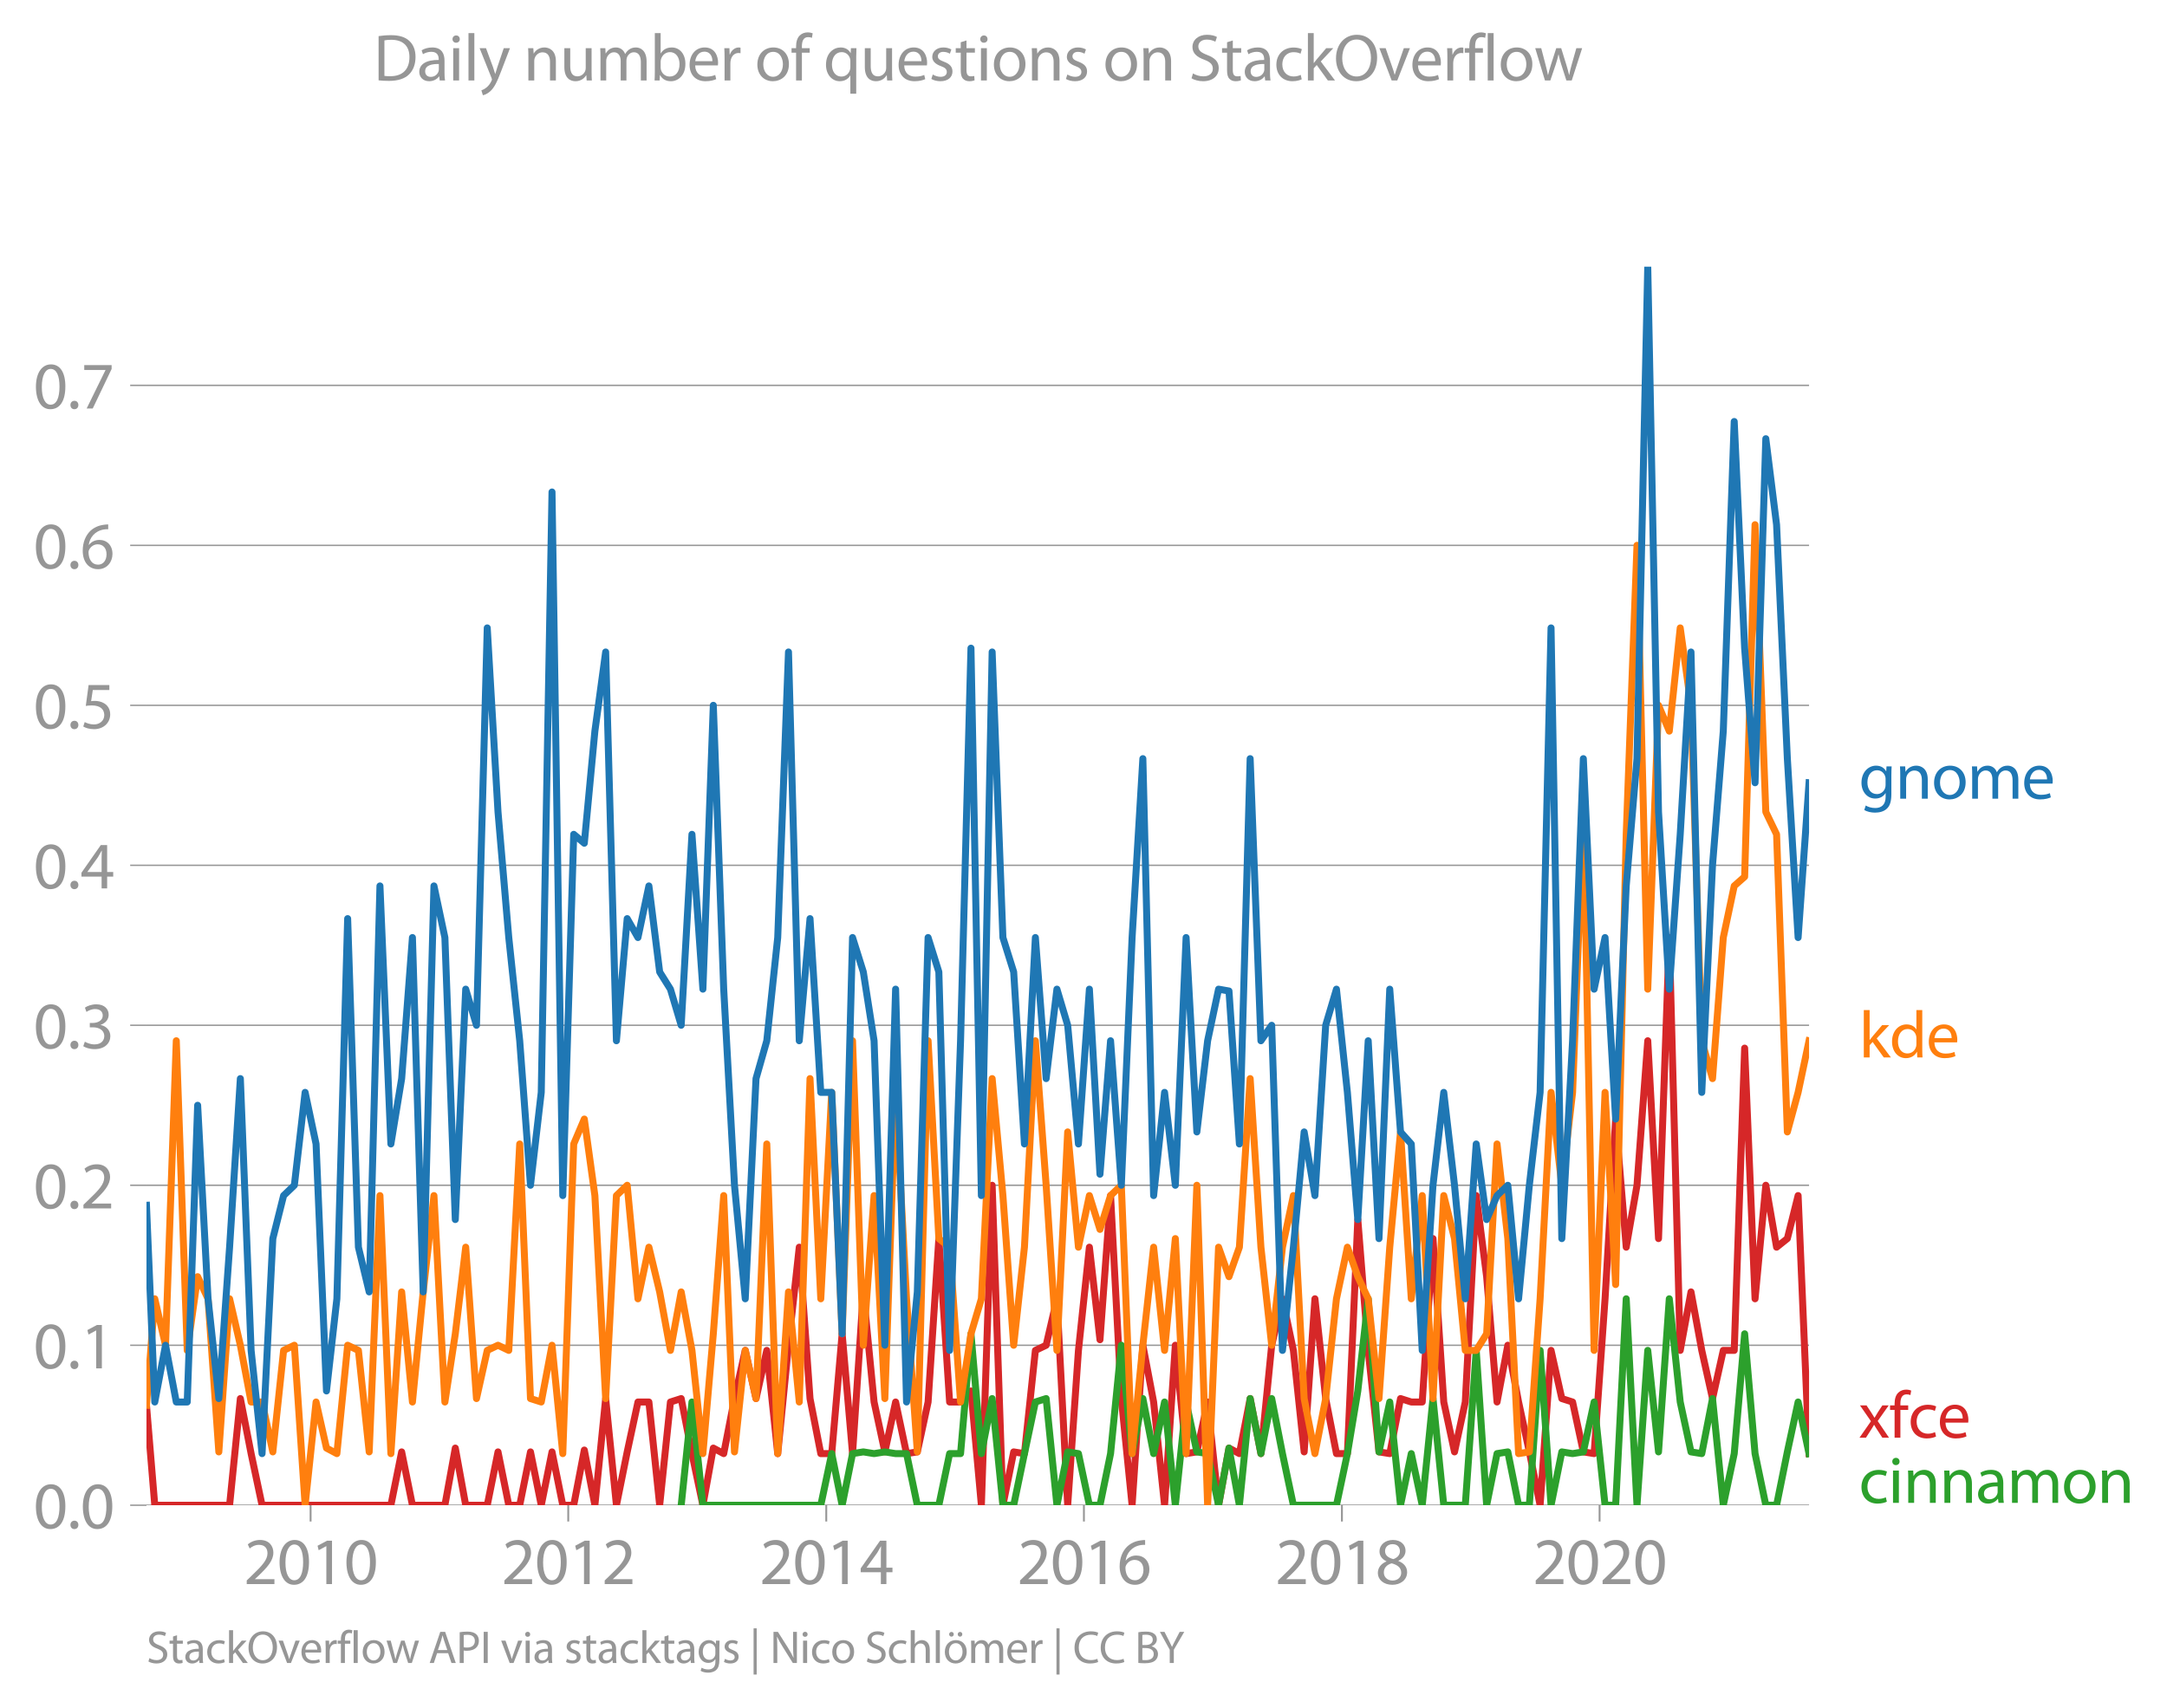 <svg xmlns:xlink="http://www.w3.org/1999/xlink" width="620.621" height="489.243" viewBox="0 0 465.466 366.932" xmlns="http://www.w3.org/2000/svg"><defs><style>*{stroke-linejoin:round;stroke-linecap:butt}</style></defs><g id="figure_1"><path d="M0 366.932h465.466V0H0v366.932z" style="fill:none" id="patch_1"/><g id="axes_1"><path d="M31.462 323.405h357.12V57.293H31.462v266.112z" style="fill:none" id="patch_2"/><g id="matplotlib.axis_1"><g id="xtick_1"><g id="line2d_1"><defs><path id="m3a20a6792e" d="M0 0v3.5" style="stroke:#969696;stroke-width:.4"/></defs><use xlink:href="#m3a20a6792e" x="66.715" y="323.405" style="fill:#969696;stroke:#969696;stroke-width:.4"/></g><g style="fill:#969696" transform="matrix(.14 0 0 -.14 52.352 340.345)" id="text_1"><defs><path id="MyriadPro-Regular-32" d="M2944 0v467H1075v13l333 307c877 845 1434 1466 1434 2234 0 595-378 1209-1274 1209-480 0-890-179-1178-422l180-397c192 160 505 352 883 352 621 0 825-390 825-813-6-627-486-1164-1548-2176L288 346V0h2656z" transform="scale(.016)"/><path id="MyriadPro-Regular-30" d="M1677 4230c-845 0-1447-768-1447-2163C243 691 794-70 1606-70c922 0 1447 780 1447 2195 0 1325-499 2105-1376 2105zm-32-435c582 0 845-672 845-1696 0-1062-276-1734-852-1734-512 0-844 614-844 1696 0 1133 358 1734 851 1734z" transform="scale(.016)"/><path id="MyriadPro-Regular-31" d="M1510 0h544v4160h-480l-908-486 108-429 724 390h12V0z" transform="scale(.016)"/></defs><use xlink:href="#MyriadPro-Regular-32"/><use xlink:href="#MyriadPro-Regular-30" x="51.3"/><use xlink:href="#MyriadPro-Regular-31" x="102.6"/><use xlink:href="#MyriadPro-Regular-30" x="153.9"/></g></g><g id="xtick_2"><use xlink:href="#m3a20a6792e" x="122.059" y="323.405" style="fill:#969696;stroke:#969696;stroke-width:.4" id="line2d_2"/><g style="fill:#969696" transform="matrix(.14 0 0 -.14 107.696 340.345)" id="text_2"><use xlink:href="#MyriadPro-Regular-32"/><use xlink:href="#MyriadPro-Regular-30" x="51.3"/><use xlink:href="#MyriadPro-Regular-31" x="102.6"/><use xlink:href="#MyriadPro-Regular-32" x="153.9"/></g></g><g id="xtick_3"><use xlink:href="#m3a20a6792e" x="177.479" y="323.405" style="fill:#969696;stroke:#969696;stroke-width:.4" id="line2d_3"/><g style="fill:#969696" transform="matrix(.14 0 0 -.14 163.115 340.345)" id="text_3"><defs><path id="MyriadPro-Regular-34" d="M2560 0v1133h582v441h-582v2586h-608L96 1504v-371h1933V0h531zM666 1574v13l1017 1415c115 192 218 371 346 614h19c-13-218-19-435-19-653V1574H666z" transform="scale(.016)"/></defs><use xlink:href="#MyriadPro-Regular-32"/><use xlink:href="#MyriadPro-Regular-30" x="51.3"/><use xlink:href="#MyriadPro-Regular-31" x="102.6"/><use xlink:href="#MyriadPro-Regular-34" x="153.9"/></g></g><g id="xtick_4"><use xlink:href="#m3a20a6792e" x="232.823" y="323.405" style="fill:#969696;stroke:#969696;stroke-width:.4" id="line2d_4"/><g style="fill:#969696" transform="matrix(.14 0 0 -.14 218.46 340.345)" id="text_4"><defs><path id="MyriadPro-Regular-36" d="M2662 4224c-102 0-243-6-409-32-525-64-986-275-1331-614-410-410-704-1056-704-1876C218 621 800-70 1690-70c864 0 1382 704 1382 1465 0 813-518 1344-1254 1344-461 0-807-217-1005-480h-19c96 685 563 1331 1446 1479 160 25 307 32 422 25v461zM1690 365c-589 0-903 505-916 1190 0 103 26 186 64 250 154 301 468 512 807 512 518 0 857-359 857-954s-326-998-806-998h-6z" transform="scale(.016)"/></defs><use xlink:href="#MyriadPro-Regular-32"/><use xlink:href="#MyriadPro-Regular-30" x="51.3"/><use xlink:href="#MyriadPro-Regular-31" x="102.6"/><use xlink:href="#MyriadPro-Regular-36" x="153.9"/></g></g><g id="xtick_5"><use xlink:href="#m3a20a6792e" x="288.242" y="323.405" style="fill:#969696;stroke:#969696;stroke-width:.4" id="line2d_5"/><g style="fill:#969696" transform="matrix(.14 0 0 -.14 273.88 340.345)" id="text_5"><defs><path id="MyriadPro-Regular-38" d="M1062 2170c-512-218-825-589-825-1114C237 448 762-70 1632-70c794 0 1414 486 1414 1209 0 506-320 871-838 1075v20c512 243 685 620 685 972 0 519-403 1024-1210 1024-729 0-1286-448-1286-1107 0-358 198-717 659-934l6-19zm583-1831c-531 0-851 371-832 794 0 397 262 717 749 857 563-160 915-403 915-908 0-423-327-743-832-743zm6 3488c506 0 704-345 704-678 0-378-275-634-633-755-480 128-794 352-794 768 0 358 256 665 723 665z" transform="scale(.016)"/></defs><use xlink:href="#MyriadPro-Regular-32"/><use xlink:href="#MyriadPro-Regular-30" x="51.3"/><use xlink:href="#MyriadPro-Regular-31" x="102.6"/><use xlink:href="#MyriadPro-Regular-38" x="153.9"/></g></g><g id="xtick_6"><use xlink:href="#m3a20a6792e" x="343.586" y="323.405" style="fill:#969696;stroke:#969696;stroke-width:.4" id="line2d_6"/><g style="fill:#969696" transform="matrix(.14 0 0 -.14 329.223 340.345)" id="text_6"><use xlink:href="#MyriadPro-Regular-32"/><use xlink:href="#MyriadPro-Regular-30" x="51.3"/><use xlink:href="#MyriadPro-Regular-32" x="102.6"/><use xlink:href="#MyriadPro-Regular-30" x="153.9"/></g></g></g><g id="matplotlib.axis_2"><g id="ytick_1"><path d="M31.462 323.405h357.12" clip-path="url(#p0ab8ef790f)" style="fill:none;stroke:#969696;stroke-width:.3;stroke-linecap:square" id="line2d_7"/><g id="line2d_8"><defs><path id="m5e4fb5a102" d="M0 0h-3.5" style="stroke:#969696;stroke-width:.3"/></defs><use xlink:href="#m5e4fb5a102" x="31.462" y="323.405" style="fill:#969696;stroke:#969696;stroke-width:.3"/></g><g style="fill:#969696" transform="matrix(.14 0 0 -.14 7.2 328.375)" id="text_7"><defs><path id="MyriadPro-Regular-2e" d="M710-70c237 0 384 172 384 403 0 237-153 403-377 403S333 570 333 333c0-231 153-403 371-403h6z" transform="scale(.016)"/></defs><use xlink:href="#MyriadPro-Regular-30"/><use xlink:href="#MyriadPro-Regular-2e" x="51.3"/><use xlink:href="#MyriadPro-Regular-30" x="72"/></g></g><g id="ytick_2"><path d="M31.462 289.032h357.12" clip-path="url(#p0ab8ef790f)" style="fill:none;stroke:#969696;stroke-width:.3;stroke-linecap:square" id="line2d_9"/><use xlink:href="#m5e4fb5a102" x="31.462" y="289.032" style="fill:#969696;stroke:#969696;stroke-width:.3" id="line2d_10"/><g style="fill:#969696" transform="matrix(.14 0 0 -.14 7.2 294.002)" id="text_8"><use xlink:href="#MyriadPro-Regular-30"/><use xlink:href="#MyriadPro-Regular-2e" x="51.3"/><use xlink:href="#MyriadPro-Regular-31" x="72"/></g></g><g id="ytick_3"><path d="M31.462 254.66h357.12" clip-path="url(#p0ab8ef790f)" style="fill:none;stroke:#969696;stroke-width:.3;stroke-linecap:square" id="line2d_11"/><use xlink:href="#m5e4fb5a102" x="31.462" y="254.66" style="fill:#969696;stroke:#969696;stroke-width:.3" id="line2d_12"/><g style="fill:#969696" transform="matrix(.14 0 0 -.14 7.2 259.63)" id="text_9"><use xlink:href="#MyriadPro-Regular-30"/><use xlink:href="#MyriadPro-Regular-2e" x="51.3"/><use xlink:href="#MyriadPro-Regular-32" x="72"/></g></g><g id="ytick_4"><path d="M31.462 220.287h357.12" clip-path="url(#p0ab8ef790f)" style="fill:none;stroke:#969696;stroke-width:.3;stroke-linecap:square" id="line2d_13"/><use xlink:href="#m5e4fb5a102" x="31.462" y="220.287" style="fill:#969696;stroke:#969696;stroke-width:.3" id="line2d_14"/><g style="fill:#969696" transform="matrix(.14 0 0 -.14 7.2 225.257)" id="text_10"><defs><path id="MyriadPro-Regular-33" d="M269 211C474 77 883-70 1350-70c999 0 1517 582 1517 1248 0 582-416 966-928 1068v13c512 186 768 551 768 979 0 506-371 992-1190 992-448 0-871-160-1088-320l147-409c179 128 499 275 832 275 518 0 730-294 730-627 0-493-519-704-928-704H896v-423h314c544 0 1068-249 1075-832 6-345-218-806-941-806-390 0-762 160-922 262L269 211z" transform="scale(.016)"/></defs><use xlink:href="#MyriadPro-Regular-30"/><use xlink:href="#MyriadPro-Regular-2e" x="51.3"/><use xlink:href="#MyriadPro-Regular-33" x="72"/></g></g><g id="ytick_5"><path d="M31.462 185.914h357.12" clip-path="url(#p0ab8ef790f)" style="fill:none;stroke:#969696;stroke-width:.3;stroke-linecap:square" id="line2d_15"/><use xlink:href="#m5e4fb5a102" x="31.462" y="185.914" style="fill:#969696;stroke:#969696;stroke-width:.3" id="line2d_16"/><g style="fill:#969696" transform="matrix(.14 0 0 -.14 7.2 190.884)" id="text_11"><use xlink:href="#MyriadPro-Regular-30"/><use xlink:href="#MyriadPro-Regular-2e" x="51.3"/><use xlink:href="#MyriadPro-Regular-34" x="72"/></g></g><g id="ytick_6"><path d="M31.462 151.541h357.12" clip-path="url(#p0ab8ef790f)" style="fill:none;stroke:#969696;stroke-width:.3;stroke-linecap:square" id="line2d_17"/><use xlink:href="#m5e4fb5a102" x="31.462" y="151.541" style="fill:#969696;stroke:#969696;stroke-width:.3" id="line2d_18"/><g style="fill:#969696" transform="matrix(.14 0 0 -.14 7.2 156.511)" id="text_12"><defs><path id="MyriadPro-Regular-35" d="M2771 4160H781L512 2163c154 19 339 45 576 45 832 0 1190-384 1197-922 0-556-455-902-986-902-377 0-717 128-889 230L269 186C467 58 851-70 1306-70c902 0 1548 608 1548 1420 0 525-268 884-595 1069-256 154-576 224-896 224-153 0-243-13-339-25l160 1068h1587v474z" transform="scale(.016)"/></defs><use xlink:href="#MyriadPro-Regular-30"/><use xlink:href="#MyriadPro-Regular-2e" x="51.3"/><use xlink:href="#MyriadPro-Regular-35" x="72"/></g></g><g id="ytick_7"><path d="M31.462 117.168h357.12" clip-path="url(#p0ab8ef790f)" style="fill:none;stroke:#969696;stroke-width:.3;stroke-linecap:square" id="line2d_19"/><use xlink:href="#m5e4fb5a102" x="31.462" y="117.168" style="fill:#969696;stroke:#969696;stroke-width:.3" id="line2d_20"/><g style="fill:#969696" transform="matrix(.14 0 0 -.14 7.2 122.138)" id="text_13"><use xlink:href="#MyriadPro-Regular-30"/><use xlink:href="#MyriadPro-Regular-2e" x="51.3"/><use xlink:href="#MyriadPro-Regular-36" x="72"/></g></g><g id="ytick_8"><path d="M31.462 82.796h357.12" clip-path="url(#p0ab8ef790f)" style="fill:none;stroke:#969696;stroke-width:.3;stroke-linecap:square" id="line2d_21"/><use xlink:href="#m5e4fb5a102" x="31.462" y="82.796" style="fill:#969696;stroke:#969696;stroke-width:.3" id="line2d_22"/><g style="fill:#969696" transform="matrix(.14 0 0 -.14 7.2 87.766)" id="text_14"><defs><path id="MyriadPro-Regular-37" d="M365 4160v-467h2035v-13L595 0h583l1811 3789v371H365z" transform="scale(.016)"/></defs><use xlink:href="#MyriadPro-Regular-30"/><use xlink:href="#MyriadPro-Regular-2e" x="51.3"/><use xlink:href="#MyriadPro-Regular-37" x="72"/></g></g></g><path d="m31.462 301.922 1.783 21.483h16.07l2.313-22.915 2.312 11.827 2.35 11.088h27.672l2.313-11.457 2.314 11.457h6.973l2.236-12.276 2.235 12.276h4.627l2.312-11.457 2.312 11.457h2.35l2.313-11.457 2.314 11.457 2.31-11.457 2.313 11.457h2.35l2.274-11.853 2.273 11.853 2.314-22.915 2.312 22.915 2.313-11.457 2.312-10.719h2.35l2.313 22.176 2.313-22.176 2.311-.74 2.312 11.828 2.35 11.088 2.237-12.276 2.235 1.188 2.314-11.827 2.312-10.349 2.313 10.349 2.312-10.349 2.35 22.176 2.313-23.285 2.313-21.067 2.311 32.525 2.312 11.827h2.35l2.237-25.74 2.235 25.74 2.314-34.742 2.312 23.654 2.313 10.719 2.312-10.719 2.35 11.088 2.312-.37 2.314-10.718 2.311-35.112 2.312 35.112h2.35l2.237-2.376 2.235 24.552 2.314-68.745 2.312 68.745 2.313-11.457 2.312.37 2.35-22.177 2.312-1.109 2.314-9.979 2.311 44.352 2.312-33.264 2.35-22.176 2.275 19.882 2.273-30.97 2.314 43.613 2.312 22.915 2.312-34.373 2.313 12.197 2.35 22.176 2.312-34.373 2.314 23.285 2.31-.37 2.313-10.718 2.35 22.176 2.237-12.276 2.235 1.188 2.314-11.827 2.312 11.827 2.312-23.285 2.313-9.979 2.35 11.088 2.312 21.807 2.314-32.895 2.31 21.437 2.313 11.827h2.35l2.237-50.292 2.235 28.116 2.314 21.807 2.312.37 2.312-11.828 2.313.74h2.35l2.312-35.113 2.314 35.112 2.31 10.719 2.313-10.719 2.35-44.352 2.237 17.424 2.235 26.928 2.314-12.197 2.312 12.197 2.312 10.719 2.313 11.457 2.35-33.264 2.312 10.349 2.314.74 2.31 10.718 2.313.37 2.35-33.265 2.275-38.617 2.273 27.53 2.313-13.306 2.313-31.047 2.312 42.504 2.312-64.68 2.35 88.704 2.313-12.566 2.314 12.566 2.31 10.349 2.313-10.349h2.35l2.237-64.944 2.235 53.856 2.313-24.393 2.313 13.305 2.312-1.848 2.312-9.24 2.35 55.44h0" clip-path="url(#p0ab8ef790f)" style="fill:none;stroke:#d62728;stroke-width:1.5;stroke-linecap:square" id="line2d_23"/><path d="m146.32 323.405 2.311-22.176 2.35 22.176h25.322l2.35-11.088 2.237 11.088 2.235-11.088 2.314-.37 2.312.37 2.313-.37 2.312.37h2.35l2.312 11.088h4.625l2.312-11.088h2.35l2.237-25.74 2.235 25.74 2.314-11.827 2.312 22.915h2.313l2.312-11.088 2.35-11.088 2.312-.74 2.314 22.916 2.311-11.457 2.312.37 2.35 11.087h2.275l2.273-11.088 2.314-23.285 2.312 23.285 2.312-11.827 2.313 11.827 2.35-11.088 2.312 22.176 2.314-22.176 2.31 10.719 2.313.37 2.35 11.087 2.237-12.276 2.235 12.276 2.314-22.915 2.312 11.827 2.312-11.827 2.313 11.827 2.35 11.088h9.249l2.35-11.088 2.237-13.464 2.235-19.8 2.314 32.895 2.312-10.719 2.312 22.176 2.313-11.088 2.35 11.088 2.312-22.915 2.314 22.915h4.623l2.35-33.264 2.237 33.264 2.235-11.088 2.314-.37 2.312 11.458h2.312l2.313-33.264 2.35 33.264 2.312-11.457 2.314.37 2.31-.37 2.313-10.719 2.35 22.176h2.275l2.273-44.352 2.313 44.352 2.313-33.264 2.312 21.807 2.312-32.895 2.35 22.176 2.313 10.719 2.314.37 2.31-11.828 2.313 22.915 2.35-11.088 2.237-25.74 2.235 25.74 2.313 11.088h2.313l2.312-11.457 2.312-10.719 2.35 11.088" clip-path="url(#p0ab8ef790f)" style="fill:none;stroke:#2ca02c;stroke-width:1.5;stroke-linecap:square" id="line2d_24"/><path d="m31.462 301.922 1.783-22.869 2.31 9.98 2.313-65.42 2.35 66.528 2.237-15.84 2.234 4.752 2.314 32.895 2.313-32.895 2.312 9.98 2.312 12.196h2.35l2.313 10.719 2.314-21.807 2.31-1.109 2.313 34.373 2.35-22.176 2.237 9.9 2.234 1.188 2.314-23.285 2.313 1.11 2.312 21.806 2.312-55.07 2.35 55.44 2.313-34.743 2.314 23.654 2.31-23.654 2.313-20.698 2.35 44.352 2.236-14.652 2.235-18.612 2.314 32.525 2.313-10.349 2.312-1.109 2.312 1.11 2.35-44.353 2.313 54.7 2.314.74 2.31-12.197 2.313 23.285 2.35-66.528 2.274-5.353 2.273 16.441 2.314 43.613 2.312-43.613 2.313-2.217 2.312 24.393 2.35-11.088 2.313 9.61 2.313 12.566 2.311-12.566 2.312 12.566 2.35 22.176 2.237-25.74 2.235-29.7 2.314 55.07 2.312-21.806 2.313 10.349 2.312-54.7 2.35 66.527 2.313-34.742 2.313 23.654 2.311-69.485 2.312 47.31 2.35-44.353 2.237 51.876 2.235-62.964 2.314 65.42 2.312-32.156 2.313 43.613 2.312-65.789 2.35 44.352 2.312 32.895 2.314-88.335 2.311 42.504 2.312 1.848 2.35 33.264 2.237-14.652 2.235-7.524 2.314-47.309 2.312 25.133 2.313 32.155 2.312-21.067 2.35-44.352 2.312 31.047 2.314 35.481 2.311-46.94 2.312 24.764 2.35-11.088 2.275 7.265 2.273-7.265 2.314-2.217 2.312 57.657 2.312-23.285 2.313-21.067 2.35 22.176 2.312-24.024 2.314 46.2 2.31-57.657 2.313 68.745 2.35-55.44 2.237 6.336 2.235-6.336 2.314-36.22 2.312 36.22 2.312 21.067 2.313-21.067 2.35-11.088 2.312 43.613 2.314 11.827 2.31-11.827 2.313-21.437 2.35-11.088 2.237 6.336 2.235 4.752 2.314 21.437 2.312-32.525 2.312-24.763 2.313 35.851 2.35-22.176 2.312 43.613 2.314-43.613 2.31 9.24 2.313 24.024h2.35l2.237-3.564 2.235-40.788 2.314 20.328 2.312 46.2 2.312-.37 2.313-32.894 2.35-44.352 2.312 19.959 2.314-19.959 2.31-60.245 2.313 115.685 2.35-55.44 2.275 41.293 2.273-96.733 2.313-62.093 2.313 95.357 2.312-60.984 2.312 5.544 2.35-22.176 2.313 16.632 2.314 72.072 2.31 8.131 2.313-30.307 2.35-11.088 2.237-1.98 2.235-75.636 2.313 61.723 2.313 4.805 2.312 63.94 2.312-8.5 2.35-11.088h0" clip-path="url(#p0ab8ef790f)" style="fill:none;stroke:#ff7f0e;stroke-width:1.5;stroke-linecap:square" id="line2d_25"/><g style="fill:#1f77b4" transform="matrix(.14 0 0 -.14 399.295 171.602)" id="text_15"><defs><path id="MyriadPro-Regular-67" d="M3110 2246c0 378 13 628 26 852h-493l-25-468h-13c-135 256-429 538-967 538-710 0-1395-595-1395-1645C243 666 794 13 1562 13c480 0 812 230 985 518h13V186c0-781-422-1082-998-1082-384 0-704 115-909 243l-141-429c250-166 659-256 1030-256 391 0 826 90 1127 372 301 268 441 704 441 1414v1798zm-556-928c0-96-13-204-45-300-122-359-435-576-781-576-608 0-915 505-915 1113 0 717 384 1171 921 1171 410 0 685-268 788-595 25-77 32-160 32-256v-557z" transform="scale(.016)"/><path id="MyriadPro-Regular-6e" d="M467 0h563v1862c0 96 13 192 39 263 96 313 384 576 755 576 531 0 717-416 717-915V0h563v1850c0 1062-666 1318-1094 1318-512 0-871-288-1024-582h-13l-32 512H442c19-256 25-519 25-839V0z" transform="scale(.016)"/><path id="MyriadPro-Regular-6f" d="M1779 3168c-857 0-1536-608-1536-1645C243 544 890-70 1728-70c749 0 1542 499 1542 1644 0 948-601 1594-1491 1594zm-13-422c666 0 928-666 928-1191 0-697-403-1203-940-1203-551 0-941 512-941 1190 0 589 288 1204 953 1204z" transform="scale(.016)"/><path id="MyriadPro-Regular-6d" d="M467 0h551v1869c0 96 12 192 44 275 90 282 346 563 698 563 429 0 646-358 646-851V0h551v1914c0 102 19 204 45 281 96 275 345 512 665 512 455 0 672-358 672-953V0h551v1824c0 1075-608 1344-1018 1344-294 0-499-77-685-218-128-96-249-230-345-403h-13c-135 365-455 621-877 621-512 0-800-275-973-570h-19l-26 500H442c19-256 25-519 25-839V0z" transform="scale(.016)"/><path id="MyriadPro-Regular-65" d="M2957 1446c6 58 19 148 19 263 0 569-269 1459-1280 1459-902 0-1453-736-1453-1670C243 563 813-70 1766-70c493 0 832 108 1031 198l-96 403c-211-89-455-160-858-160-563 0-1049 314-1062 1075h2176zM787 1850c45 390 295 915 864 915 634 0 787-557 781-915H787z" transform="scale(.016)"/></defs><use xlink:href="#MyriadPro-Regular-67"/><use xlink:href="#MyriadPro-Regular-6e" x="55.9"/><use xlink:href="#MyriadPro-Regular-6f" x="111.4"/><use xlink:href="#MyriadPro-Regular-6d" x="166.3"/><use xlink:href="#MyriadPro-Regular-65" x="249.7"/></g><g style="fill:#ff7f0e" transform="matrix(.14 0 0 -.14 399.295 227.197)" id="text_16"><defs><path id="MyriadPro-Regular-6b" d="M1024 4544H467V0h557v1165l288 320L2381 0h685L1702 1824l1197 1274h-678l-909-1069c-90-109-198-243-275-352h-13v2867z" transform="scale(.016)"/><path id="MyriadPro-Regular-64" d="M2579 4544V2694h-13c-140 250-460 474-934 474-755 0-1395-634-1389-1664C243 563 819-70 1568-70c506 0 883 262 1056 608h13l25-538h506c-19 211-26 525-26 800v3744h-563zm0-3245c0-89-6-166-25-243-103-422-448-672-826-672-608 0-915 518-915 1146 0 684 345 1196 928 1196 422 0 729-294 813-652 19-71 25-167 25-237v-538z" transform="scale(.016)"/></defs><use xlink:href="#MyriadPro-Regular-6b"/><use xlink:href="#MyriadPro-Regular-64" x="46.9"/><use xlink:href="#MyriadPro-Regular-65" x="103.3"/></g><g style="fill:#2ca02c" transform="matrix(.14 0 0 -.14 399.295 322.901)" id="text_17"><defs><path id="MyriadPro-Regular-63" d="M2579 538c-160-71-371-154-691-154-614 0-1075 442-1075 1158 0 647 384 1172 1094 1172 307 0 519-71 653-148l128 436c-154 76-448 160-781 160-1011 0-1664-692-1664-1645C243 570 851-70 1786-70c416 0 742 108 889 185l-96 423z" transform="scale(.016)"/><path id="MyriadPro-Regular-69" d="M1030 0v3098H467V0h563zM749 4320c-205 0-352-154-352-352 0-192 141-346 339-346 224 0 365 154 358 346 0 198-134 352-345 352z" transform="scale(.016)"/><path id="MyriadPro-Regular-61" d="M2643 1901c0 621-230 1267-1177 1267-391 0-762-109-1018-275l128-371c218 140 518 230 806 230 634 0 704-461 704-717v-64C890 1978 224 1568 224 819c0-448 320-889 947-889 442 0 775 217 947 460h20l44-390h512c-38 211-51 474-51 742v1159zm-544-858c0-57-13-121-32-179-89-262-345-518-749-518-288 0-531 172-531 537 0 602 698 711 1312 698v-538z" transform="scale(.016)"/></defs><use xlink:href="#MyriadPro-Regular-63"/><use xlink:href="#MyriadPro-Regular-69" x="44.8"/><use xlink:href="#MyriadPro-Regular-6e" x="68.2"/><use xlink:href="#MyriadPro-Regular-6e" x="123.7"/><use xlink:href="#MyriadPro-Regular-61" x="179.2"/><use xlink:href="#MyriadPro-Regular-6d" x="227.4"/><use xlink:href="#MyriadPro-Regular-6f" x="310.8"/><use xlink:href="#MyriadPro-Regular-6e" x="365.7"/></g><g style="fill:#d62728" transform="matrix(.14 0 0 -.14 399.295 308.901)" id="text_18"><defs><path id="MyriadPro-Regular-78" d="m102 3098 1050-1517L51 0h621l448 698c115 185 224 345 326 537h13c109-185 211-358 333-537L2246 0h640L1798 1600l1056 1498h-608l-435-660c-102-166-205-326-307-512h-19c-103 173-199 333-314 506l-441 666H102z" transform="scale(.016)"/><path id="MyriadPro-Regular-66" d="M1082 0v2669h748v429h-748v166c0 474 121 896 601 896 160 0 275-32 359-70l76 435c-108 45-281 89-480 89-262 0-544-83-755-288-262-249-358-646-358-1081v-147H90v-429h435V0h557z" transform="scale(.016)"/></defs><use xlink:href="#MyriadPro-Regular-78"/><use xlink:href="#MyriadPro-Regular-66" x="46.3"/><use xlink:href="#MyriadPro-Regular-63" x="75.5"/><use xlink:href="#MyriadPro-Regular-65" x="120.3"/></g><g style="fill:#969696" transform="matrix(.097 0 0 -.097 31.462 357.303)" id="text_19"><defs><path id="MyriadPro-Regular-53" d="M269 211C499 58 954-70 1370-70c1017 0 1510 582 1510 1248 0 633-371 985-1101 1267-595 230-857 429-857 832 0 294 224 646 812 646 391 0 679-128 820-205l153 455c-192 109-512 211-953 211-839 0-1396-499-1396-1171 0-608 436-973 1140-1223 582-224 812-454 812-857 0-435-332-736-902-736-384 0-749 128-998 281L269 211z" transform="scale(.016)"/><path id="MyriadPro-Regular-74" d="M595 3667v-569H115v-429h480V979c0-365 58-640 218-806C947 19 1158-70 1421-70c217 0 390 38 499 83l-26 422c-83-25-172-38-326-38-314 0-422 217-422 601v1671h806v429h-806v742l-551-173z" transform="scale(.016)"/><path id="MyriadPro-Regular-4f" d="M2234 4384c-1152 0-2004-896-2004-2266C230 813 1030-70 2170-70c1100 0 2003 787 2003 2272 0 1280-762 2182-1939 2182zm-26-454c928 0 1376-896 1376-1754 0-979-499-1792-1382-1792-877 0-1376 826-1376 1747 0 947 460 1799 1382 1799z" transform="scale(.016)"/><path id="MyriadPro-Regular-76" d="M83 3098 1261 0h537l1216 3098h-588l-602-1741c-102-282-192-538-262-794h-20c-64 256-147 512-249 794L685 3098H83z" transform="scale(.016)"/><path id="MyriadPro-Regular-72" d="M467 0h557v1651c0 96 13 186 26 263 76 422 358 723 755 723 77 0 134-7 192-19v531c-51 13-96 19-160 19-378 0-717-262-858-678h-25l-20 608H442c19-288 25-602 25-967V0z" transform="scale(.016)"/><path id="MyriadPro-Regular-6c" d="M467 0h563v4544H467V0z" transform="scale(.016)"/><path id="MyriadPro-Regular-77" d="M115 3098 1050 0h512l499 1472c109 333 205 653 281 1024h13c77-365 167-672 275-1018L3104 0h512l998 3098h-556l-442-1556c-102-364-186-691-237-1004h-19c-70 313-160 640-275 1011l-480 1549h-474l-505-1575c-103-339-205-672-276-985h-19c-57 320-141 640-230 985L691 3098H115z" transform="scale(.016)"/><path id="MyriadPro-Regular-41" d="M2714 1357 3174 0h596L2298 4314h-672L160 0h576l448 1357h1530zm-1415 435 423 1248c83 262 153 525 217 781h13c64-250 128-506 224-787l422-1242H1299z" transform="scale(.016)"/><path id="MyriadPro-Regular-50" d="M486 0h557v1728c128-32 282-38 448-38 544 0 1024 160 1319 473 217 224 332 531 332 922 0 384-140 697-377 902-256 231-659 359-1210 359-448 0-800-39-1069-84V0zm557 3859c96 26 282 45 525 45 614 0 1018-275 1018-845 0-595-410-921-1082-921-186 0-339 12-461 44v1677z" transform="scale(.016)"/><path id="MyriadPro-Regular-49" d="M486 4314V0h557v4314H486z" transform="scale(.016)"/><path id="MyriadPro-Regular-73" d="M250 147C467 19 781-70 1120-70c736 0 1158 390 1158 934 0 461-275 730-812 934-404 154-589 269-589 525 0 231 185 423 518 423 288 0 512-103 634-180l141 410c-173 102-448 192-762 192-666 0-1069-410-1069-909 0-371 263-678 819-877 416-153 576-300 576-569 0-256-192-461-601-461-282 0-576 115-743 224L250 147z" transform="scale(.016)"/><path id="MyriadPro-Regular-7c" d="M550 4800v-6400h429v6400H550z" transform="scale(.016)"/><path id="MyriadPro-Regular-4e" d="M1011 0v1843c0 717-13 1235-45 1779l20 7c217-467 505-960 806-1440L3162 0h563v4314h-525V2509c0-672 13-1197 64-1773l-13-6c-205 441-454 896-774 1401L1094 4314H486V0h525z" transform="scale(.016)"/><path id="MyriadPro-Regular-68" d="M467 0h563v1869c0 109 7 192 39 269 102 307 390 563 755 563 531 0 717-423 717-922V0h563v1843c0 1069-666 1325-1082 1325-211 0-409-64-576-160-172-96-313-237-403-397h-13v1933H467V0z" transform="scale(.016)"/><path id="MyriadPro-Regular-f6" d="M1165 3648c185 0 313 154 313 326 0 186-134 327-313 327s-327-147-327-327c0-172 135-326 320-326h7zm1184 0c185 0 313 154 313 326 0 186-134 327-313 327s-320-147-320-327c0-172 128-326 313-326h7zm-570-480c-857 0-1536-608-1536-1645C243 544 890-70 1728-70c749 0 1542 499 1542 1644 0 948-601 1594-1491 1594zm-13-422c666 0 928-666 928-1191 0-697-403-1203-940-1203-551 0-941 512-941 1190 0 589 288 1204 953 1204z" transform="scale(.016)"/><path id="MyriadPro-Regular-43" d="M3386 582c-224-108-570-179-909-179-1050 0-1658 679-1658 1735 0 1132 672 1779 1683 1779 359 0 660-77 871-179l134 454c-147 77-486 192-1024 192-1337 0-2253-915-2253-2266C230 704 1146-70 2362-70c524 0 934 108 1139 211l-115 441z" transform="scale(.016)"/><path id="MyriadPro-Regular-42" d="M486 13c186-26 480-51 864-51 704 0 1191 128 1492 403 217 211 364 493 364 864 0 640-480 979-889 1081v13c454 167 729 531 729 947 0 340-134 596-358 762-269 218-627 314-1184 314-390 0-774-39-1018-90V13zm557 3865c90 20 237 39 493 39 563 0 947-199 947-704 0-416-345-723-934-723h-506v1388zm0-1811h461c608 0 1114-243 1114-832 0-627-532-838-1108-838-198 0-358 6-467 25v1645z" transform="scale(.016)"/><path id="MyriadPro-Regular-59" d="M2010 0v1837l1446 2477h-634l-620-1191c-167-326-314-608-436-889h-12c-135 300-263 563-429 889L717 4314H83l1363-2484V0h564z" transform="scale(.016)"/></defs><use xlink:href="#MyriadPro-Regular-53"/><use xlink:href="#MyriadPro-Regular-74" x="49.3"/><use xlink:href="#MyriadPro-Regular-61" x="82.4"/><use xlink:href="#MyriadPro-Regular-63" x="130.6"/><use xlink:href="#MyriadPro-Regular-6b" x="175.4"/><use xlink:href="#MyriadPro-Regular-4f" x="222.3"/><use xlink:href="#MyriadPro-Regular-76" x="291.2"/><use xlink:href="#MyriadPro-Regular-65" x="339.3"/><use xlink:href="#MyriadPro-Regular-72" x="389.4"/><use xlink:href="#MyriadPro-Regular-66" x="422.1"/><use xlink:href="#MyriadPro-Regular-6c" x="451.3"/><use xlink:href="#MyriadPro-Regular-6f" x="474.9"/><use xlink:href="#MyriadPro-Regular-77" x="529.8"/><use xlink:href="#MyriadPro-Regular-20" x="603.4"/><use xlink:href="#MyriadPro-Regular-41" x="624.6"/><use xlink:href="#MyriadPro-Regular-50" x="685.8"/><use xlink:href="#MyriadPro-Regular-49" x="739"/><use xlink:href="#MyriadPro-Regular-20" x="762.9"/><use xlink:href="#MyriadPro-Regular-76" x="784.1"/><use xlink:href="#MyriadPro-Regular-69" x="832.2"/><use xlink:href="#MyriadPro-Regular-61" x="855.6"/><use xlink:href="#MyriadPro-Regular-20" x="903.8"/><use xlink:href="#MyriadPro-Regular-73" x="925"/><use xlink:href="#MyriadPro-Regular-74" x="964.6"/><use xlink:href="#MyriadPro-Regular-61" x="997.7"/><use xlink:href="#MyriadPro-Regular-63" x="1045.9"/><use xlink:href="#MyriadPro-Regular-6b" x="1090.7"/><use xlink:href="#MyriadPro-Regular-74" x="1137.6"/><use xlink:href="#MyriadPro-Regular-61" x="1170.7"/><use xlink:href="#MyriadPro-Regular-67" x="1218.9"/><use xlink:href="#MyriadPro-Regular-73" x="1274.8"/><use xlink:href="#MyriadPro-Regular-20" x="1314.4"/><use xlink:href="#MyriadPro-Regular-7c" x="1335.6"/><use xlink:href="#MyriadPro-Regular-20" x="1359.5"/><use xlink:href="#MyriadPro-Regular-4e" x="1380.7"/><use xlink:href="#MyriadPro-Regular-69" x="1446.5"/><use xlink:href="#MyriadPro-Regular-63" x="1469.9"/><use xlink:href="#MyriadPro-Regular-6f" x="1514.7"/><use xlink:href="#MyriadPro-Regular-20" x="1569.6"/><use xlink:href="#MyriadPro-Regular-53" x="1590.8"/><use xlink:href="#MyriadPro-Regular-63" x="1640.1"/><use xlink:href="#MyriadPro-Regular-68" x="1684.9"/><use xlink:href="#MyriadPro-Regular-6c" x="1740.4"/><use xlink:href="#MyriadPro-Regular-f6" x="1764"/><use xlink:href="#MyriadPro-Regular-6d" x="1818.9"/><use xlink:href="#MyriadPro-Regular-65" x="1902.3"/><use xlink:href="#MyriadPro-Regular-72" x="1952.4"/><use xlink:href="#MyriadPro-Regular-20" x="1985.1"/><use xlink:href="#MyriadPro-Regular-7c" x="2006.3"/><use xlink:href="#MyriadPro-Regular-20" x="2030.2"/><use xlink:href="#MyriadPro-Regular-43" x="2051.4"/><use xlink:href="#MyriadPro-Regular-43" x="2109.4"/><use xlink:href="#MyriadPro-Regular-20" x="2167.4"/><use xlink:href="#MyriadPro-Regular-42" x="2188.6"/><use xlink:href="#MyriadPro-Regular-59" x="2242.8"/></g><g style="fill:#969696" transform="matrix(.14 0 0 -.14 80.235 17.293)" id="text_20"><defs><path id="MyriadPro-Regular-44" d="M486 13c282-32 615-51 1012-51 838 0 1504 217 1907 620 403 397 621 973 621 1677 0 698-224 1197-608 1549-378 352-948 538-1748 538-441 0-844-39-1184-90V13zm557 3833c147 32 365 58 653 58 1178 0 1754-646 1747-1664 0-1165-646-1830-1837-1830-217 0-422 6-563 32v3404z" transform="scale(.016)"/><path id="MyriadPro-Regular-79" d="M58 3098 1203 243c26-70 39-115 39-147s-20-77-45-134c-128-288-320-506-474-628-166-140-352-230-493-275l141-473c141 25 416 121 691 364 384 333 660 877 1063 1940l845 2208h-596l-614-1818c-77-224-141-461-198-646h-13c-51 185-128 428-199 633L672 3098H58z" transform="scale(.016)"/><path id="MyriadPro-Regular-75" d="M3059 3098h-563V1197c0-103-19-205-51-288-103-250-365-512-743-512-512 0-691 397-691 985v1716H448V1286C448 198 1030-70 1517-70c550 0 877 326 1024 576h13l32-506h499c-19 243-26 525-26 845v2253z" transform="scale(.016)"/><path id="MyriadPro-Regular-62" d="M467 800c0-275-13-589-25-800h486l26 512h19c230-410 589-582 1037-582 691 0 1388 550 1388 1657 7 941-537 1581-1305 1581-499 0-858-224-1056-570h-13v1946H467V800zm557 998c0 90 19 167 32 231 115 429 474 691 858 691 601 0 921-531 921-1152 0-710-352-1190-941-1190-409 0-736 268-844 659-13 64-26 134-26 205v556z" transform="scale(.016)"/><path id="MyriadPro-Regular-71" d="M2579-1267h563v3513c0 320 7 589 20 852h-532l-19-468h-13c-153 301-473 538-953 538-653 0-1402-512-1402-1670C243 557 832-70 1555-70c499 0 845 243 1011 550h13v-1747zm0 2528c0-83-19-192-45-269-128-390-441-614-806-614-621 0-915 537-915 1152 0 697 352 1190 934 1190 423 0 723-294 807-640 19-70 25-160 25-237v-582z" transform="scale(.016)"/></defs><use xlink:href="#MyriadPro-Regular-44"/><use xlink:href="#MyriadPro-Regular-61" x="66.6"/><use xlink:href="#MyriadPro-Regular-69" x="114.8"/><use xlink:href="#MyriadPro-Regular-6c" x="138.2"/><use xlink:href="#MyriadPro-Regular-79" x="161.8"/><use xlink:href="#MyriadPro-Regular-20" x="208.9"/><use xlink:href="#MyriadPro-Regular-6e" x="230.1"/><use xlink:href="#MyriadPro-Regular-75" x="285.6"/><use xlink:href="#MyriadPro-Regular-6d" x="340.7"/><use xlink:href="#MyriadPro-Regular-62" x="424.1"/><use xlink:href="#MyriadPro-Regular-65" x="481"/><use xlink:href="#MyriadPro-Regular-72" x="531.1"/><use xlink:href="#MyriadPro-Regular-20" x="563.8"/><use xlink:href="#MyriadPro-Regular-6f" x="585"/><use xlink:href="#MyriadPro-Regular-66" x="639.9"/><use xlink:href="#MyriadPro-Regular-20" x="669.1"/><use xlink:href="#MyriadPro-Regular-71" x="690.3"/><use xlink:href="#MyriadPro-Regular-75" x="746.6"/><use xlink:href="#MyriadPro-Regular-65" x="801.7"/><use xlink:href="#MyriadPro-Regular-73" x="851.8"/><use xlink:href="#MyriadPro-Regular-74" x="891.4"/><use xlink:href="#MyriadPro-Regular-69" x="924.5"/><use xlink:href="#MyriadPro-Regular-6f" x="947.9"/><use xlink:href="#MyriadPro-Regular-6e" x="1002.8"/><use xlink:href="#MyriadPro-Regular-73" x="1058.3"/><use xlink:href="#MyriadPro-Regular-20" x="1097.9"/><use xlink:href="#MyriadPro-Regular-6f" x="1119.1"/><use xlink:href="#MyriadPro-Regular-6e" x="1174"/><use xlink:href="#MyriadPro-Regular-20" x="1229.5"/><use xlink:href="#MyriadPro-Regular-53" x="1250.7"/><use xlink:href="#MyriadPro-Regular-74" x="1300"/><use xlink:href="#MyriadPro-Regular-61" x="1333.1"/><use xlink:href="#MyriadPro-Regular-63" x="1381.3"/><use xlink:href="#MyriadPro-Regular-6b" x="1426.1"/><use xlink:href="#MyriadPro-Regular-4f" x="1473"/><use xlink:href="#MyriadPro-Regular-76" x="1541.9"/><use xlink:href="#MyriadPro-Regular-65" x="1590"/><use xlink:href="#MyriadPro-Regular-72" x="1640.1"/><use xlink:href="#MyriadPro-Regular-66" x="1672.8"/><use xlink:href="#MyriadPro-Regular-6c" x="1702"/><use xlink:href="#MyriadPro-Regular-6f" x="1725.6"/><use xlink:href="#MyriadPro-Regular-77" x="1780.5"/></g><path d="m31.462 258.956 1.783 42.273 2.31-12.197 2.313 12.197h2.35l2.237-63.756 2.234 41.58 2.314 21.437 2.313-32.525 2.312-36.22 2.312 58.396 2.35 22.176 2.313-46.2 2.314-9.24 2.31-2.217L65.54 234.7l2.35 11.088 2.237 53.064 2.234-19.8 2.314-81.681 2.313 70.593 2.312 9.61 2.312-87.226 2.35 55.44 2.313-14.045 2.314-30.307 2.31 76.138 2.313-87.226 2.35 11.088 2.236 60.588 2.235-49.5 2.314 7.762 2.313-85.378 2.312 39.547 2.312 26.981 2.35 22.176 2.313 31.047 2.314-19.959 2.31-128.99 2.313 151.166 2.35-77.616 2.274 1.912 2.273-24.088 2.314-17.001 2.312 83.53 2.313-26.242 2.312 4.065 2.35-11.088 2.313 18.48 2.313 3.696 2.311 7.762 2.312-41.026 2.35 33.264 2.237-60.984 2.235 60.984 2.314 42.135 2.312 24.393 2.313-47.309 2.312-8.13 2.35-22.177 2.313-61.353 2.313 83.53 2.311-26.242 2.312 37.33h2.35l2.237 51.875 2.235-85.14 2.314 7.392 2.312 14.784 2.313 65.42 2.312-76.508 2.35 88.704 2.312-23.654 2.314-76.138 2.311 7.392 2.312 81.312 2.35-66.528 2.237-84.348 2.235 117.612 2.314-116.793 2.312 61.353 2.313 7.392 2.312 36.96 2.35-44.352 2.312 30.307 2.314-19.219 2.311 7.762 2.312 25.502 2.35-33.264 2.275 39.764 2.273-28.676 2.314 31.047 2.312-53.223L245.483 163l2.313 93.878 2.35-22.176 2.312 19.959 2.314-53.223 2.31 41.765 2.313-19.589 2.35-11.088 2.237.396 2.235 32.868L268.53 163l2.312 60.614 2.312-3.326 2.313 69.854 2.35-22.176 2.312-24.763 2.314 13.675 2.31-36.59 2.313-7.762 2.35 22.176 2.237 27.324 2.235-38.412 2.314 42.504 2.312-53.592 2.312 30.677 2.313 2.587 2.35 44.352 2.312-35.481 2.314-19.959 2.31 19.959 2.313 24.393 2.35-33.264 2.237 16.236 2.235-5.148 2.314-2.217 2.312 24.393 2.312-24.393 2.313-19.959 2.35-99.792 2.312 131.208 2.314-42.504 2.31-60.614 2.313 49.526 2.35-11.088 2.275 39 2.273-50.088 2.313-27.35 2.313-105.706 2.312 117.163 2.312 38.07 2.35-33.265 2.313-39.177 2.314 94.617 2.31-48.787 2.313-28.829 2.35-66.528 2.237 48.708 2.235 28.908 2.313-73.92 2.313 18.48L383.919 163l2.312 38.438 2.35-33.264h0" clip-path="url(#p0ab8ef790f)" style="fill:none;stroke:#1f77b4;stroke-width:1.5;stroke-linecap:square" id="line2d_26"/></g></g><defs><clipPath id="p0ab8ef790f"><path d="M31.462 57.293h357.12v266.112H31.462z"/></clipPath></defs></svg>